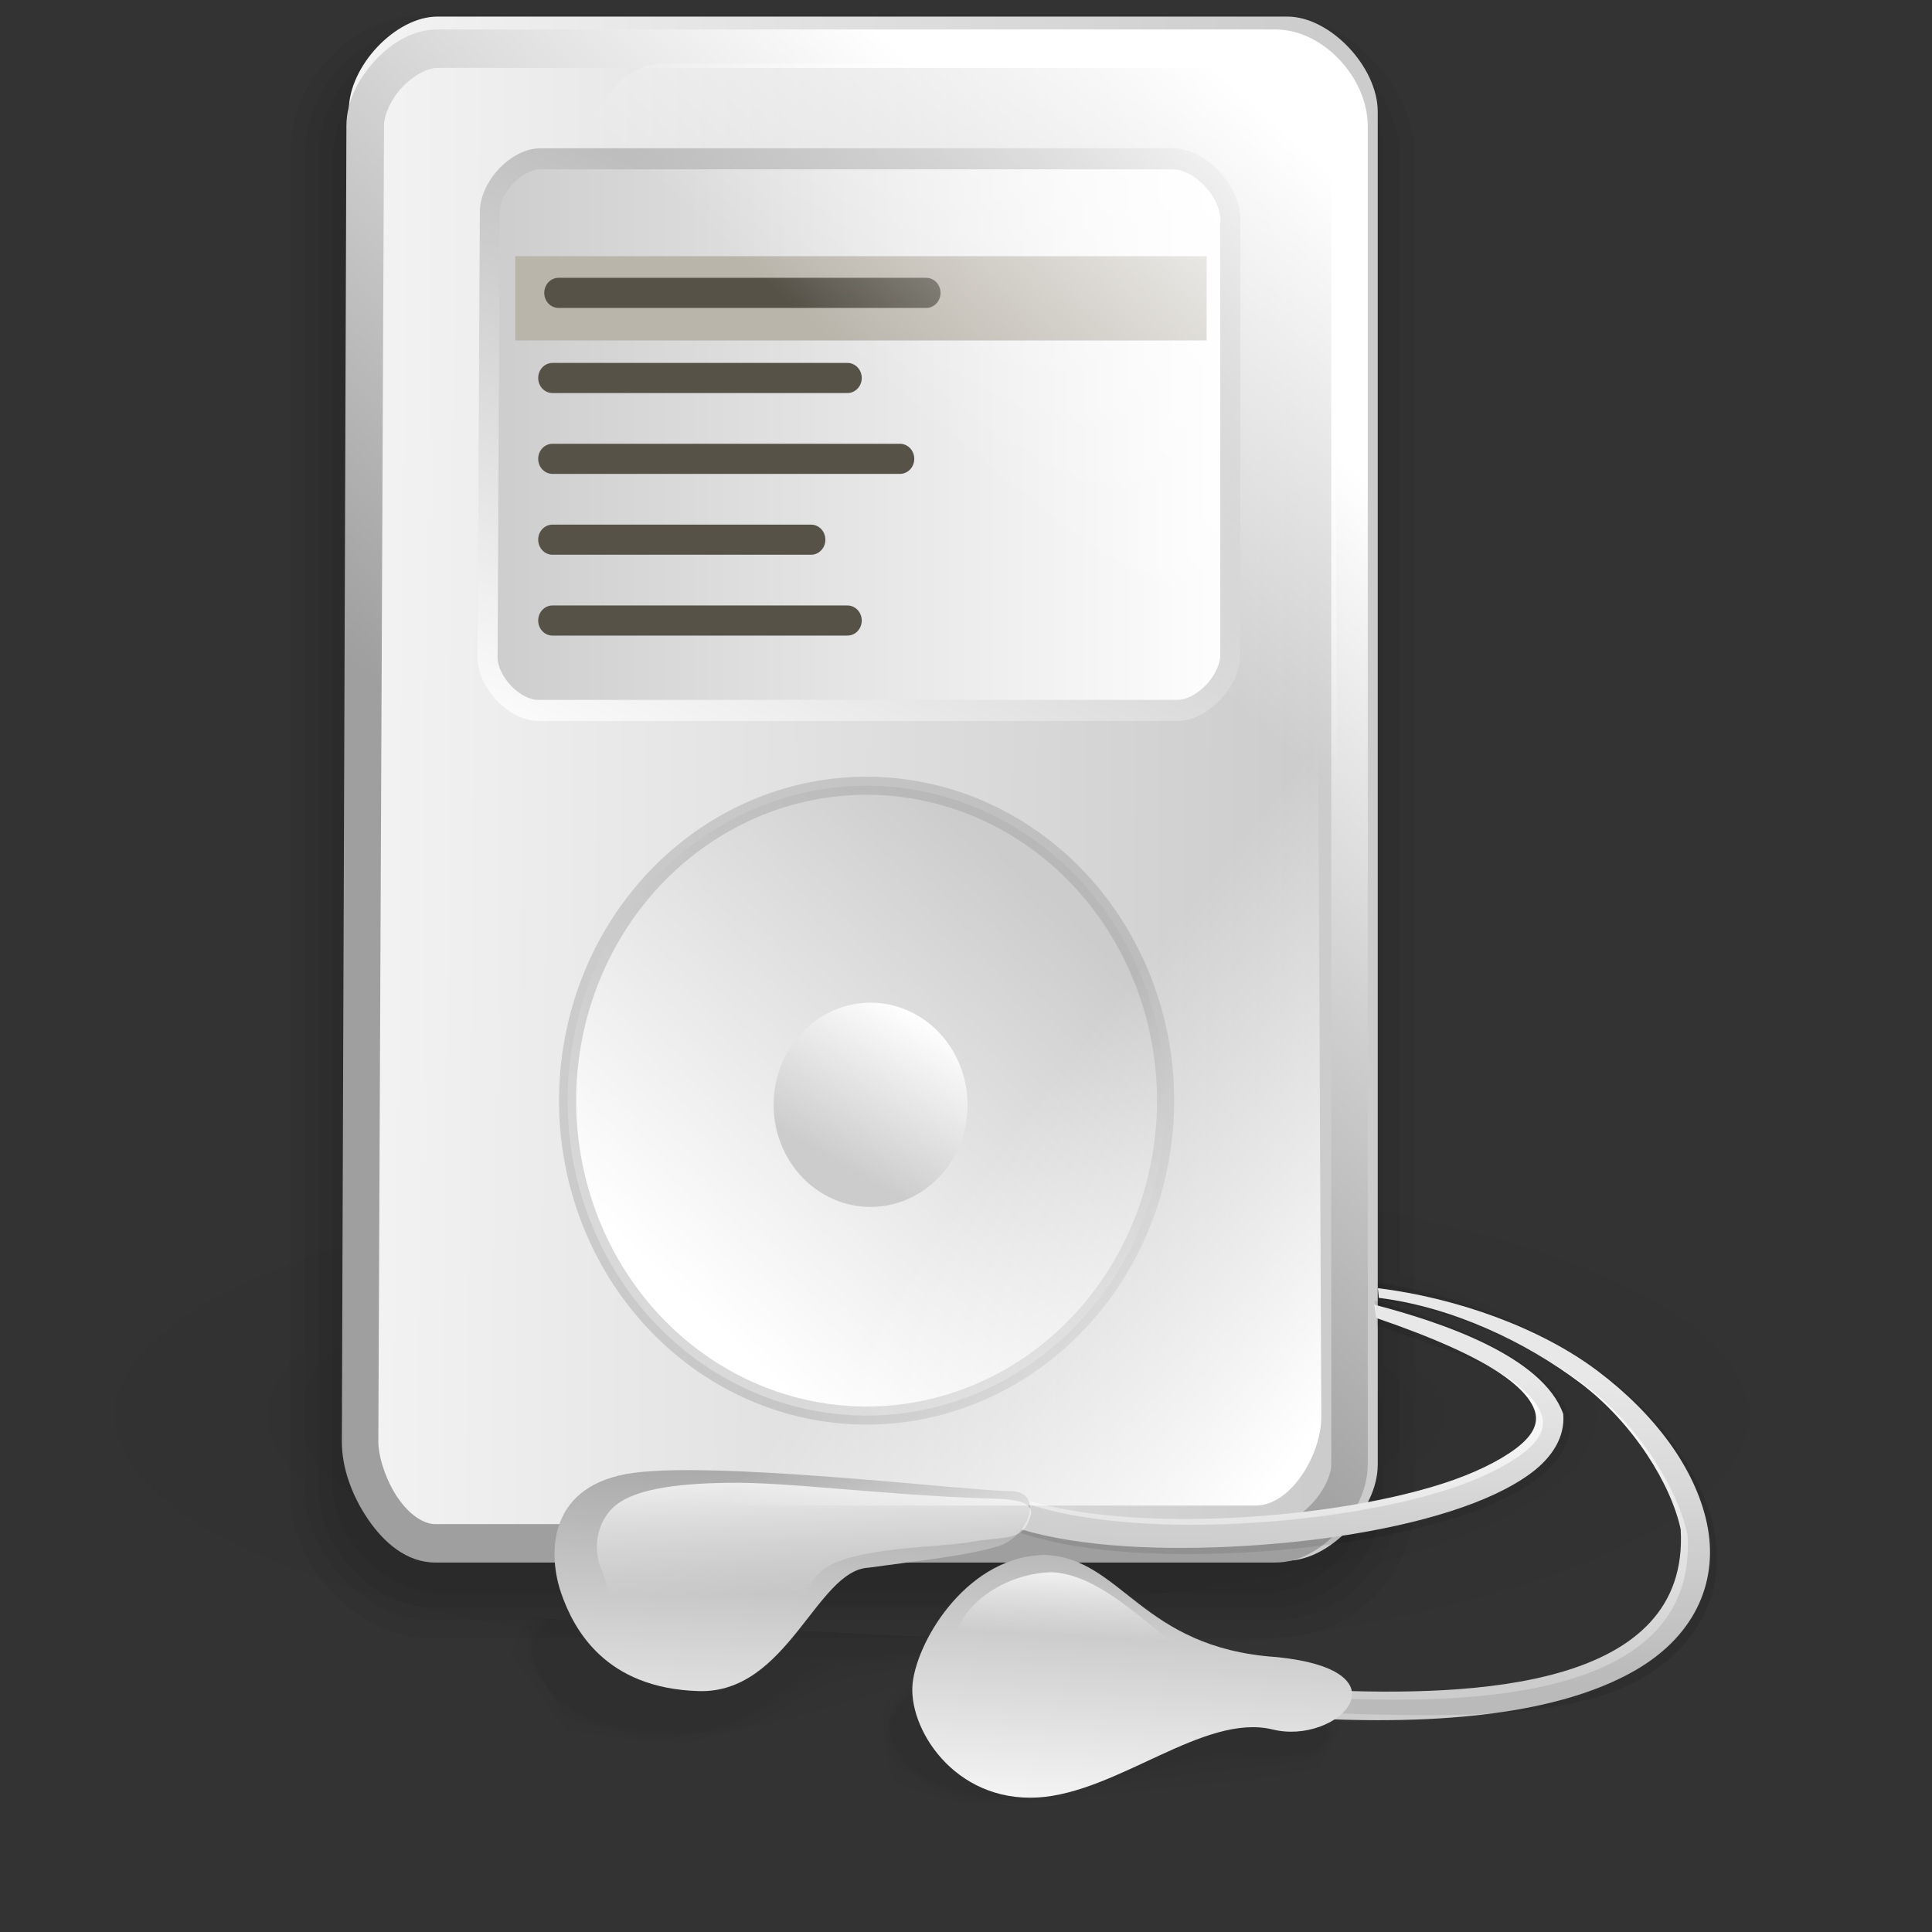 <?xml version="1.0" encoding="UTF-8" standalone="no"?>
<svg
   xmlns:dc="http://purl.org/dc/elements/1.1/"
   xmlns:cc="http://web.resource.org/cc/"
   xmlns:rdf="http://www.w3.org/1999/02/22-rdf-syntax-ns#"
   xmlns:svg="http://www.w3.org/2000/svg"
   xmlns="http://www.w3.org/2000/svg"
   xmlns:xlink="http://www.w3.org/1999/xlink"
   xmlns:sodipodi="http://inkscape.sourceforge.net/DTD/sodipodi-0.dtd"
   xmlns:inkscape="http://www.inkscape.org/namespaces/inkscape"
   height="102.4pt"
   id="svg1"
   inkscape:version="0.42"
   sodipodi:docbase="/home/Joel/.icons/Complexity-0.1/scalable/devices"
   sodipodi:docname="gnome-dev-ipod.svg"
   sodipodi:version="0.32"
   width="102.4pt">
  <rect width="100%" height="100%" fill="#333333" stroke="none"/>
  <defs
     id="defs3">
    <linearGradient
       id="linearGradient924">
      <stop
         id="stop925"
         offset="0"
         style="stop-color:#ffffff;stop-opacity:0;" />
      <stop
         id="stop926"
         offset="1"
         style="stop-color:#ffffff;stop-opacity:1;" />
    </linearGradient>
    <linearGradient
       id="linearGradient1535">
      <stop
         id="stop1536"
         offset="0"
         style="stop-color:#9f9f9f;stop-opacity:1;" />
      <stop
         id="stop1537"
         offset="1"
         style="stop-color:#ffffff;stop-opacity:1;" />
    </linearGradient>
    <linearGradient
       id="linearGradient676">
      <stop
         id="stop677"
         offset="0"
         style="stop-color:#000000;stop-opacity:0.115;" />
      <stop
         id="stop678"
         offset="1"
         style="stop-color:#000000;stop-opacity:0;" />
    </linearGradient>
    <linearGradient
       id="linearGradient580">
      <stop
         id="stop581"
         offset="0"
         style="stop-color:#cccccc;stop-opacity:1;" />
      <stop
         id="stop582"
         offset="1"
         style="stop-color:#ffffff;stop-opacity:1;" />
    </linearGradient>
    <linearGradient
       id="linearGradient583"
       xlink:href="#linearGradient580"
       gradientTransform="scale(1.184,0.844)"
       x1="36.581"
       y1="48.556"
       x2="94.241"
       y2="48.556"
       gradientUnits="userSpaceOnUse" />
    <linearGradient
       id="linearGradient589"
       x1="141.216"
       x2="8.122"
       xlink:href="#linearGradient580"
       y1="58.896"
       y2="56.977"
       gradientTransform="scale(0.84,1.19)"
       gradientUnits="userSpaceOnUse" />
    <radialGradient
       cx="-51.176"
       cy="-29.754"
       fx="-51.176"
       fy="-29.754"
       id="radialGradient675"
       r="22.154"
       xlink:href="#linearGradient676"
       gradientUnits="userSpaceOnUse" />
    <linearGradient
       id="linearGradient682"
       x1="77.969"
       x2="113.381"
       xlink:href="#linearGradient1535"
       y1="74.903"
       y2="17.41"
       gradientTransform="scale(0.84,1.191)"
       gradientUnits="userSpaceOnUse" />
    <linearGradient
       id="linearGradient683"
       x1="28.513"
       x2="19.005"
       xlink:href="#linearGradient580"
       y1="23.592"
       y2="34.489"
       gradientUnits="userSpaceOnUse" />
    <linearGradient
       id="linearGradient684"
       xlink:href="#linearGradient676" />
    <linearGradient
       id="linearGradient895"
       x1="21.82"
       x2="28.458"
       xlink:href="#linearGradient580"
       y1="34.528"
       y2="22.448"
       gradientUnits="userSpaceOnUse" />
    <linearGradient
       id="linearGradient896"
       x1="78.202"
       x2="35.972"
       xlink:href="#linearGradient1535"
       y1="7.572"
       y2="79.365"
       gradientTransform="scale(1.184,0.844)"
       gradientUnits="userSpaceOnUse" />
    <linearGradient
       id="linearGradient911"
       x1="16.214"
       x2="13.665"
       xlink:href="#linearGradient1535"
       y1="60.276"
       y2="76.76"
       gradientTransform="scale(1.601,0.625)"
       gradientUnits="userSpaceOnUse" />
    <linearGradient
       id="linearGradient912"
       x1="75.965"
       x2="76.863"
       xlink:href="#linearGradient924"
       y1="199.333"
       y2="189.916"
       gradientTransform="scale(1.39,0.72)"
       gradientUnits="userSpaceOnUse" />
    <linearGradient
       id="linearGradient927"
       x1="47.097"
       x2="46.3"
       xlink:href="#linearGradient924"
       y1="215.448"
       y2="196.635"
       gradientTransform="scale(1.545,0.647)"
       gradientUnits="userSpaceOnUse" />
    <linearGradient
       id="linearGradient937"
       x1="88.544"
       x2="90.243"
       xlink:href="#linearGradient580"
       y1="192.664"
       y2="158.555"
       gradientTransform="scale(1.315,0.76)"
       gradientUnits="userSpaceOnUse" />
    <linearGradient
       id="linearGradient955"
       x1="108.976"
       x2="128.49"
       xlink:href="#linearGradient924"
       y1="39.611"
       y2="7.195"
       gradientTransform="scale(0.84,1.19)"
       gradientUnits="userSpaceOnUse" />
    <linearGradient
       id="linearGradient957"
       x1="111.311"
       x2="135.564"
       xlink:href="#linearGradient924"
       y1="81.804"
       y2="110.093"
       gradientTransform="scale(0.84,1.19)"
       gradientUnits="userSpaceOnUse" />
    <linearGradient
       id="linearGradient1002"
       x1="84.877"
       x2="64.228"
       xlink:href="#linearGradient676"
       y1="255.17"
       y2="213.105"
       gradientTransform="scale(1.309,0.764)"
       gradientUnits="userSpaceOnUse" />
    <linearGradient
       id="linearGradient1003"
       x1="7.398"
       x2="10.097"
       xlink:href="#linearGradient676"
       y1="91.364"
       y2="76.254"
       gradientTransform="scale(1.639,0.61)"
       gradientUnits="userSpaceOnUse" />
    <linearGradient
       gradientTransform="scale(0.965,1.036)"
       id="linearGradient1004"
       x1="0.485"
       x2="0.504"
       xlink:href="#linearGradient676"
       y1="0.914"
       y2="0.024" />
    <linearGradient
       gradientTransform="scale(0.98,1.021)"
       id="linearGradient1005"
       x1="0.479"
       x2="0.498"
       xlink:href="#linearGradient676"
       y1="0.909"
       y2="0.034" />
    <linearGradient
       id="linearGradient1011"
       xlink:href="#linearGradient924" />
    <linearGradient
       inkscape:collect="always"
       xlink:href="#linearGradient676"
       id="linearGradient1374"
       gradientUnits="userSpaceOnUse"
       gradientTransform="scale(1.309,0.764)"
       x1="84.877"
       y1="255.17"
       x2="64.228"
       y2="213.105" />
    <linearGradient
       inkscape:collect="always"
       xlink:href="#linearGradient676"
       id="linearGradient1376"
       gradientUnits="userSpaceOnUse"
       gradientTransform="scale(1.309,0.764)"
       x1="84.877"
       y1="255.17"
       x2="64.228"
       y2="213.105" />
    <linearGradient
       inkscape:collect="always"
       xlink:href="#linearGradient676"
       id="linearGradient1378"
       gradientUnits="userSpaceOnUse"
       gradientTransform="scale(1.309,0.764)"
       x1="84.877"
       y1="255.17"
       x2="64.228"
       y2="213.105" />
    <linearGradient
       inkscape:collect="always"
       xlink:href="#linearGradient676"
       id="linearGradient1380"
       gradientUnits="userSpaceOnUse"
       gradientTransform="scale(1.309,0.764)"
       x1="84.877"
       y1="255.17"
       x2="64.228"
       y2="213.105" />
    <linearGradient
       inkscape:collect="always"
       xlink:href="#linearGradient676"
       id="linearGradient1382"
       gradientUnits="userSpaceOnUse"
       gradientTransform="scale(1.639,0.61)"
       x1="7.398"
       y1="91.364"
       x2="10.097"
       y2="76.254" />
    <linearGradient
       inkscape:collect="always"
       xlink:href="#linearGradient676"
       id="linearGradient1384"
       gradientUnits="userSpaceOnUse"
       gradientTransform="scale(1.639,0.61)"
       x1="7.398"
       y1="91.364"
       x2="10.097"
       y2="76.254" />
    <linearGradient
       inkscape:collect="always"
       xlink:href="#linearGradient676"
       id="linearGradient1386"
       gradientUnits="userSpaceOnUse"
       gradientTransform="scale(1.639,0.61)"
       x1="7.398"
       y1="91.364"
       x2="10.097"
       y2="76.254" />
    <linearGradient
       inkscape:collect="always"
       xlink:href="#linearGradient676"
       id="linearGradient1388"
       gradientUnits="userSpaceOnUse"
       gradientTransform="scale(1.639,0.61)"
       x1="7.398"
       y1="91.364"
       x2="10.097"
       y2="76.254" />
    <linearGradient
       inkscape:collect="always"
       xlink:href="#linearGradient1535"
       id="linearGradient1390"
       gradientUnits="userSpaceOnUse"
       gradientTransform="scale(1.601,0.625)"
       x1="16.214"
       y1="60.276"
       x2="13.665"
       y2="76.76" />
    <linearGradient
       inkscape:collect="always"
       xlink:href="#linearGradient1535"
       id="linearGradient1392"
       gradientUnits="userSpaceOnUse"
       gradientTransform="scale(1.601,0.625)"
       x1="16.214"
       y1="60.276"
       x2="13.665"
       y2="76.76" />
  </defs>
  <sodipodi:namedview
     bordercolor="#666666"
     borderopacity="1.0"
     id="base"
     inkscape:cx="91.056123"
     inkscape:cy="39.848997"
     inkscape:pageopacity="0.0000000"
     inkscape:pageshadow="2"
     inkscape:window-height="949"
     inkscape:window-width="1280"
     inkscape:window-x="0"
     inkscape:window-y="25"
     inkscape:zoom="3.9198474"
     pagecolor="#ffffff"
     showborder="true"
     showguides="true"
     snaptoguides="true"
     inkscape:current-layer="svg1" />
  <g
     id="g977"
     transform="matrix(0.79,0,0,0.832,-0.491,-3.401)">
    <path
       d="M 33.66,15.708 C 33.678,12.091 37.716,8.035 41.333,8.035 L 114.931,8.035 C 118.614,8.035 122.745,12.166 122.745,15.85 L 122.745,127.099 C 122.745,130.817 118.577,134.985 114.86,134.985 L 41.049,134.985 C 36.745,134.985 33.107,129.094 33.128,124.79 L 33.66,15.708 z "
       id="path976"
       sodipodi:nodetypes="czzzzzzzz"
       style="fill:#ffffff;fill-rule:evenodd;stroke-width:0.438" />
    <g
       id="g1334"
       style="fill:url(#linearGradient1002)"
       transform="matrix(1.077,0,0,1.17,33.195,-71.134)">
      <path
         d="M 84.073,157.861 C 83.287,159.568 83.038,161.44 83.8,163.174 C 86.45,164.874 89.292,166.235 92.046,167.686 C 94.461,168.902 93.566,169.662 91.552,170.978 C 89.539,172.295 87.775,172.774 84.723,173.519 C 81.671,174.264 77.998,174.81 73.075,174.516 C 68.152,174.222 58.573,173.431 54.979,174.16 C 51.385,174.89 53.182,177.568 54.505,178.697 C 55.827,179.827 56.972,179.036 60.607,179.48 C 64.243,179.924 71.369,180.134 76.568,179.697 C 81.767,179.26 88.025,179.028 91.893,177.794 C 95.761,176.56 98.216,174.171 99.48,172.567 C 100.744,170.964 99.744,168.944 101.503,171.27 C 103.262,173.596 106.255,176.51 106.509,178.843 C 106.764,181.177 105.195,182.462 103.141,183.982 C 101.086,185.501 99.018,186.035 95.291,186.858 C 91.565,187.68 85.371,188.148 80.699,189.109 C 79.179,190.233 79.055,190.33 79.715,192.012 C 85.394,191.828 92.177,192.946 96.585,192.155 C 100.993,191.364 108.894,189.006 110.964,185.031 C 112.811,181.388 113.102,178.244 111.799,175.421 C 110.497,172.598 107.219,169.081 104.333,166.82 C 101.448,164.559 98.568,162.211 94.914,161.385 C 91.33,160.122 87.752,158.843 84.164,157.591 L 84.073,157.861 z "
         id="path1560"
         sodipodi:nodetypes="ccczzzzzzzzzzzzzcczzzzccc"
         style="fill:url(#linearGradient1374);fill-opacity:0.074;fill-rule:evenodd;stroke-width:0.25" />
      <path
         d="M 85.009,159.033 L 84.393,159.953 C 90.335,160.648 96.207,163.305 100.491,166.325 C 104.775,169.346 107.781,173.978 108.54,177.314 C 109.299,189.269 91.936,189.856 80.084,189.381 L 79.993,191.543 C 92.065,192.026 100.066,190.544 104.983,187.85 C 109.9,185.157 111.576,180.989 110.638,176.864 C 109.699,172.738 106.469,168.661 101.882,165.427 C 97.296,162.193 91.352,159.775 85.009,159.033 z M 83.889,160.409 L 84.188,161.465 C 88.862,162.964 92.182,164.382 94.221,165.697 C 96.26,167.013 96.893,168.122 96.957,168.849 C 97.021,169.577 96.624,170.364 95.315,171.281 C 94.007,172.197 91.966,173.145 89.478,173.892 C 84.503,175.387 77.775,176.302 71.329,176.504 C 64.882,176.706 58.685,176.119 54.912,174.703 L 54.091,176.774 C 58.4,178.391 64.712,178.872 71.329,178.665 C 77.945,178.458 84.869,177.541 90.117,175.963 C 92.741,175.175 94.965,174.222 96.592,173.082 C 98.22,171.942 99.3,170.421 99.146,168.669 C 97.507,164.322 89.243,161.717 83.889,160.409 z "
         id="path1545"
         sodipodi:nodetypes="cccccccccccccccccccccccc"
         style="fill:url(#linearGradient1376);fill-opacity:0.074;fill-rule:evenodd;stroke-width:0.25" />
      <path
         d="M 84.399,158.18 C 83.656,159.705 82.943,161.247 84.277,162.701 C 85.939,164.154 88.434,164.688 90.409,165.793 C 92.043,166.784 94.614,166.896 94.899,169.15 C 94.127,171.321 93.238,171.221 89.212,172.335 C 84.964,173.337 80.882,173.702 76.247,174.125 C 71.613,174.549 64.972,175.093 61.532,174.666 C 58.091,174.239 57.166,173.568 55.396,174.209 C 53.626,174.85 51.672,177.116 55.031,178.171 C 58.39,179.227 65.204,179.571 70.698,179.401 C 76.193,179.23 83.757,178.32 87.701,177.909 C 91.644,177.498 96.858,174.995 98.672,172.138 C 100.597,169.391 98.938,166.957 100.889,169.13 C 103.184,170.809 104.848,173.224 105.975,175.145 C 107.102,177.065 107.461,178.924 106.662,180.807 C 105.863,182.691 104.234,184.11 102.172,185.177 C 99.999,186.354 99.145,186.74 95.671,187.411 C 92.197,188.082 80.584,185.78 81.222,188.931 C 79.18,189.16 79.081,190.027 79.799,191.264 C 83.535,192.208 87.667,192.306 91.23,192.153 C 94.792,191.999 98.453,191.676 101.048,190.518 C 103.643,189.359 109.148,187.559 110.529,184.211 C 111.799,181.085 112.762,178.363 111.411,175.594 C 110.06,172.824 107.294,168.946 103.999,166.729 C 102.101,165.093 100.434,163.386 97.965,162.686 C 93.684,160.542 89.031,159.374 84.49,157.909 L 84.399,158.18 z "
         id="path1557"
         sodipodi:nodetypes="cccczzzzzzzzczzzzcczzzzcccc"
         style="fill:url(#linearGradient1378);fill-opacity:0.074;fill-rule:evenodd;stroke-width:0.25" />
      <path
         d="M 84.438,158.721 C 83.02,160.065 83.189,161.277 84.62,162.503 C 87.822,163.907 91.283,165.069 94.295,166.775 C 95.685,167.626 96.776,169.411 93.552,171.581 C 89.664,174.083 76.324,176.005 71.088,175.965 C 65.851,175.924 58.502,174.578 55.435,174.39 C 52.368,174.202 51.867,176.481 54.861,177.517 C 57.855,178.553 61.009,178.951 67.871,178.959 C 74.732,179.077 87.195,177.38 90.991,176.317 C 94.787,175.255 96.518,173.856 98.537,171.889 C 99.731,170.724 99.525,169.006 98.94,167.726 C 98.01,166.685 95.106,163.913 97.799,166.046 C 100.364,168.006 103.291,169.461 104.827,172.371 C 106.145,173.883 106.73,175.67 107.188,177.567 C 107.646,179.465 107.086,180.32 106.214,182.327 C 105.341,184.334 103.062,185.497 100.581,186.637 C 98.101,187.778 94.937,188.225 91.397,188.356 C 87.858,188.487 80.175,187.147 79.945,187.453 C 80.529,190.292 79.099,191.966 82.903,191.902 C 86.818,191.837 92.457,191.921 96.396,191.148 C 100.334,190.374 102.99,189.742 105.233,188.348 C 107.475,186.954 109.593,185.064 110.431,183.035 C 111.269,181.006 111.731,179.18 110.85,176.292 C 109.97,173.405 107.176,169.27 103.841,167.128 C 101.241,165.208 98.917,162.86 95.692,162.029 C 92.13,160.362 88.34,159.379 84.529,158.451 L 84.438,158.721 z "
         id="path1553"
         sodipodi:nodetypes="ccczzzzzzcccczzzzzzzzzzcccc"
         style="fill:url(#linearGradient1380);fill-opacity:0.074;fill-rule:evenodd;stroke-width:0.25" />
    </g>
    <g
       id="g1323"
       style="fill-opacity:0.041"
       transform="matrix(1.118,0,0,1.118,92.798,-169.298)">
      <rect
         height="116.973"
         id="rect1318"
         rx="8.554"
         ry="8.121"
         style="fill-rule:evenodd;stroke-width:1pt"
         width="82.856"
         x="-55.828"
         y="159.114" />
      <rect
         height="120.987"
         id="rect1320"
         rx="10.183"
         ry="9.705"
         style="fill-rule:evenodd;stroke-width:1pt"
         width="87.582"
         x="-58.034"
         y="157.185" />
      <rect
         height="119.211"
         id="rect1321"
         rx="9.305"
         ry="8.834"
         style="fill-rule:evenodd;stroke-width:1pt"
         width="85.232"
         x="-56.95"
         y="158.042" />
      <rect
         height="123.373"
         id="rect1322"
         rx="11.237"
         ry="10.668"
         style="fill-rule:evenodd;stroke-width:1pt"
         width="90.001"
         x="-59.219"
         y="156.163" />
    </g>
    <path
       d="M -29.022 -29.754 A 22.154 22.154 0 1 1  -73.33,-29.754 A 22.154 22.154 0 1 1  -29.022 -29.754 z"
       id="path674"
       sodipodi:cx="-51.175587"
       sodipodi:cy="-29.754164"
       sodipodi:rx="22.153934"
       sodipodi:ry="22.153934"
       sodipodi:type="arc"
       style="fill:url(#radialGradient675);fill-opacity:1;fill-rule:evenodd;stroke-width:1pt"
       transform="matrix(3.606,0,0,1.028,268.527,154.918)" />
    <g
       id="g1006"
       style="fill:url(#linearGradient1003)"
       transform="matrix(3.263,0,0,2.181,28.14,27.347)">
      <path
         d="M 6.781,52.062 C 6.127,52.567 5.915,53.511 6.287,54.256 C 6.465,54.944 6.725,55.583 7.3,56.035 C 8.002,56.702 9.067,56.902 10.011,56.911 C 11.167,56.886 12.231,56.326 13.004,55.481 C 13.628,54.934 14.166,54.231 15.057,54.174 C 16.189,53.822 17.452,53.854 18.546,53.468 C 19.024,53.288 19.542,52.403 19.057,52.146 C 16.784,51.885 14.51,51.661 12.219,51.685 C 10.794,51.68 9.352,51.57 7.938,51.629 C 7.552,51.773 7.167,51.918 6.781,52.062 z M 18.812,53.625 C 17.531,53.759 16.673,54.858 16.106,55.926 C 15.687,56.639 16.13,57.522 16.469,58.188 C 16.968,58.799 17.634,59.194 18.412,59.326 C 19.065,59.477 19.711,59.505 20.329,59.205 C 21.789,58.796 23.223,58.243 24.699,57.922 C 25.599,57.835 26.519,57.818 27.406,57.688 C 28.031,57.373 28.173,56.881 27.75,56.312 C 26.351,55.834 24.794,55.667 23.388,55.183 C 22.151,54.584 21.016,53.517 19.576,53.558 C 19.322,53.58 19.067,53.603 18.812,53.625 z "
         id="path983"
         style="fill:url(#linearGradient1382);fill-opacity:0.124;fill-rule:evenodd;stroke-width:0.375;stroke-linecap:round;stroke-linejoin:round" />
      <path
         d="M 19.397,59.271 C 17.089,59.386 15.815,57.645 15.963,56.61 C 16.111,55.575 17.514,53.653 19.618,53.653 C 21.723,53.752 22.221,55.805 25.932,56.019 C 29.643,56.331 27.594,58.072 25.821,57.694 C 23.938,57.316 21.594,59.156 19.397,59.271 z M 18.621,52.175 C 17.514,52.175 10.277,51.436 8.098,51.781 C 5.92,52.126 5.975,53.686 6.326,54.54 C 6.677,55.395 7.544,56.742 10.092,56.807 C 12.529,56.873 13.323,54.015 14.744,53.949 C 16.166,53.785 17.44,53.67 18.289,53.456 C 19.138,53.243 19.618,52.175 18.621,52.175 z "
         id="path971"
         style="fill:url(#linearGradient1384);fill-opacity:0.124;fill-rule:evenodd;stroke-width:0.375;stroke-linecap:round;stroke-linejoin:round" />
      <path
         d="M 6.688,51.781 C 6.227,52.255 5.943,52.868 5.99,53.547 C 5.989,54.256 6.559,54.861 6.783,55.529 C 6.927,56.235 7.488,56.496 8.137,56.625 C 8.855,56.816 9.56,57.291 10.311,56.953 C 11.181,56.729 12.17,56.772 12.803,56.04 C 13.593,55.479 14.253,54.667 15.277,54.587 C 16.112,54.37 16.947,54.154 17.781,53.938 C 17.148,54.552 16.237,54.961 16.023,55.889 C 15.76,56.609 15.9,57.461 16.188,58.156 C 16.892,58.876 17.779,59.47 18.829,59.464 C 19.881,59.467 20.915,59.048 21.96,58.887 C 23.741,58.44 25.579,58.255 27.375,57.906 C 27.964,57.557 28.194,57.04 28,56.375 C 26.804,55.557 25.258,55.454 23.941,54.858 C 22.702,54.431 21.502,53.833 20.239,53.511 C 19.771,53.492 18.72,53.427 19.259,52.759 C 19.513,52.145 18.739,51.691 18.176,51.842 C 14.805,51.706 11.425,51.483 8.06,51.402 C 7.602,51.528 7.145,51.655 6.688,51.781 z "
         id="path990"
         style="fill:url(#linearGradient1386);fill-opacity:0.124;fill-rule:evenodd;stroke-width:0.375;stroke-linecap:round;stroke-linejoin:round" />
      <path
         d="M 6.531,51.312 C 6.15,52.068 5.825,52.892 5.531,53.688 C 6.07,54.703 6.549,55.762 7.125,56.75 C 8.135,56.904 9.151,57.233 10.158,57.281 C 12.103,56.668 14.043,56.039 15.883,55.147 C 16.625,54.764 15.495,55.839 15.784,56.28 C 15.717,57.106 15.894,57.963 16.094,58.75 C 16.864,59.129 17.589,59.662 18.491,59.566 C 19.985,59.699 21.457,59.223 22.941,59.08 C 24.545,58.813 26.215,58.684 27.75,58.188 C 27.924,57.555 28.321,56.91 28.362,56.286 C 25.501,55.081 22.523,54.029 19.656,52.812 C 19.199,52.409 18.877,51.746 18.338,51.496 C 14.704,51.37 11.063,51.164 7.434,51.087 C 7.133,51.162 6.832,51.237 6.531,51.312 z "
         id="path1001"
         style="fill:url(#linearGradient1388);fill-opacity:0.124;fill-rule:evenodd;stroke-width:0.375;stroke-linecap:round;stroke-linejoin:round" />
    </g>
    <path
       d="M 31.826,13.423 C 31.845,9.686 36.017,5.496 39.753,5.496 L 115.792,5.496 C 119.598,5.496 123.866,9.764 123.866,13.57 L 123.866,128.509 C 123.866,132.35 119.559,136.656 115.719,136.656 L 39.46,136.656 C 35.014,136.656 31.254,130.57 31.276,126.124 L 31.826,13.423 z "
       id="path578"
       sodipodi:nodetypes="czzzzzzzz"
       style="fill:url(#linearGradient589);fill-opacity:1;fill-rule:evenodd;stroke-width:0.438" />
    <path
       d="M 44.441,22.096 C 44.453,19.966 46.83,17.578 48.96,17.578 L 105.526,17.578 C 107.954,17.578 110.677,20.301 110.677,22.729 L 110.677,59.687 C 110.677,61.923 108.169,64.431 105.933,64.431 L 48.779,64.431 C 46.638,64.431 44.227,62.031 44.238,59.89 L 44.441,22.096 z "
       id="path579"
       sodipodi:nodetypes="czzzzzzzz"
       style="fill:url(#linearGradient583);fill-opacity:1;fill-rule:evenodd;stroke:url(#linearGradient896);stroke-width:1.79" />
    <path
       d="M 46.711,25.85 L 46.711,33.006 L 108.562,33.006 L 108.562,25.85 L 46.711,25.85 z "
       id="path585"
       style="fill:#bab5ab;fill-opacity:1;fill-rule:evenodd;stroke-width:1pt" />
    <path
       d="M 50.586,28.964 L 83.478,28.964 M 50.044,56.795 L 76.43,56.795 M 50.044,49.928 L 73.176,49.928 M 50.044,43.06 L 81.128,43.06 M 50.044,36.193 L 76.43,36.193"
       id="path609"
       sodipodi:nodetypes="cccccccccc"
       style="fill:none;fill-opacity:0.75;fill-rule:evenodd;stroke:#565248;stroke-width:2.558;stroke-linecap:round;stroke-linejoin:round;stroke-dashoffset:0;stroke-opacity:1" />
    <path
       d="M 32.788 29.84 A 8.197 8.197 0 1 1  16.394,29.84 A 8.197 8.197 0 1 1  32.788 29.84 z"
       id="path680"
       sodipodi:cx="24.590866"
       sodipodi:cy="29.839920"
       sodipodi:rx="8.1969557"
       sodipodi:ry="8.1969557"
       sodipodi:type="arc"
       style="fill:url(#linearGradient683);fill-opacity:1;fill-rule:evenodd;stroke:#969496;stroke-width:0.47;stroke-opacity:0.355"
       transform="matrix(3.263,0,0,3.263,-2.098,0.208)" />
    <path
       d="M 32.788 29.84 A 8.197 8.197 0 1 1  16.394,29.84 A 8.197 8.197 0 1 1  32.788 29.84 z"
       id="path681"
       sodipodi:cx="24.590866"
       sodipodi:cy="29.839920"
       sodipodi:rx="8.1969557"
       sodipodi:ry="8.1969557"
       sodipodi:type="arc"
       style="fill:url(#linearGradient895);fill-opacity:1;fill-rule:evenodd;stroke-width:1.156;stroke-opacity:0.488"
       transform="matrix(1.058,0,0,1.058,52.481,66.359)" />
    <path
       d="M 39.767,6.592 C 37.62,6.592 35.74,7.66 34.261,9.141 C 32.782,10.622 31.619,12.607 31.61,14.749 L 31.202,126.509 C 31.193,128.798 32.13,131.164 33.547,133.137 C 34.965,135.11 36.99,136.808 39.564,136.808 L 114.716,136.808 C 116.906,136.808 118.809,135.672 120.324,134.157 C 121.839,132.641 122.975,130.636 122.975,128.446 L 122.975,14.851 C 122.975,12.676 121.93,10.645 120.426,9.141 C 118.922,7.637 116.891,6.592 114.716,6.592 L 39.767,6.592 z M 39.767,9.855 L 114.716,9.855 C 115.658,9.855 117.057,10.462 118.081,11.486 C 119.105,12.511 119.712,13.909 119.712,14.851 L 119.712,128.446 C 119.712,129.403 119.014,130.776 117.979,131.811 C 116.943,132.847 115.673,133.545 114.716,133.545 L 39.564,133.545 C 38.495,133.545 37.226,132.732 36.199,131.302 C 35.171,129.871 34.46,127.863 34.465,126.509 L 34.975,14.749 C 34.979,13.83 35.606,12.488 36.606,11.486 C 37.607,10.485 38.853,9.855 39.767,9.855 z "
       id="path1567"
       style="fill:url(#linearGradient682);fill-rule:evenodd;stroke-width:1.011" />
    <path
       d="M 123.884,113.502 L 123.969,114.327 C 130.612,115.114 137.178,118.122 141.967,121.542 C 146.756,124.962 150.118,130.208 150.966,133.985 C 151.815,147.522 132.402,148.186 119.152,147.649 L 119.05,150.097 C 132.546,150.644 141.492,148.965 146.99,145.916 C 152.487,142.866 154.361,138.147 153.312,133.475 C 152.263,128.804 148.65,124.187 143.523,120.525 C 138.395,116.863 130.976,114.342 123.884,113.502 z M 123.561,114.905 L 123.74,116.038 C 128.966,117.736 132.677,119.342 134.957,120.831 C 137.237,122.32 137.945,123.577 138.016,124.4 C 138.087,125.224 137.644,126.116 136.181,127.153 C 134.718,128.191 132.436,129.264 129.655,130.11 C 124.091,131.804 116.57,132.839 109.362,133.068 C 102.155,133.296 95.227,132.631 91.008,131.028 L 90.09,133.373 C 94.907,135.204 101.965,135.749 109.362,135.515 C 116.76,135.28 124.501,134.242 130.368,132.456 C 133.302,131.563 135.788,130.483 137.608,129.193 C 139.428,127.902 140.635,126.179 140.463,124.196 C 138.631,119.274 129.547,116.386 123.561,114.905 z "
       id="path1544"
       sodipodi:nodetypes="cccccccccccccccccccccccc"
       style="fill:url(#linearGradient937);fill-rule:evenodd;stroke-width:0.25" />
    <path
       d="M 123.856,113.075 L 124.034,114.502 C 130.677,115.3 137.8,118.411 142.589,121.877 C 147.379,125.343 150.74,130.659 151.588,134.487 C 152.437,148.205 133.024,148.878 119.774,148.334 L 119.424,149.576 C 132.921,150.13 142.114,149.668 147.612,146.577 C 153.109,143.487 154.983,138.704 153.934,133.97 C 152.885,129.236 149.273,124.558 144.145,120.847 C 139.017,117.136 130.947,113.926 123.856,113.075 z M 123.579,114.563 L 123.805,116.676 C 129.031,118.396 133.299,119.647 135.579,121.157 C 137.859,122.666 138.567,123.939 138.638,124.773 C 138.709,125.608 138.266,126.512 136.803,127.563 C 135.34,128.615 133.058,129.702 130.277,130.56 C 124.713,132.276 117.192,133.325 109.985,133.557 C 102.777,133.789 95.849,133.115 91.63,131.49 L 90.712,133.867 C 95.529,135.722 102.587,136.275 109.985,136.037 C 117.382,135.799 125.123,134.747 130.99,132.937 C 133.924,132.032 136.411,130.938 138.23,129.63 C 140.05,128.322 141.257,126.577 141.085,124.567 C 139.253,119.578 129.564,116.064 123.579,114.563 z "
       id="path938"
       sodipodi:nodetypes="cccccccccccccccccccccccc"
       style="fill-opacity:0.091;fill-rule:evenodd;stroke-width:0.25" />
    <g
       id="g657"
       style="fill:url(#linearGradient911)"
       transform="matrix(3.263,0,0,3.263,4.197,3.373)">
      <path
         d="M 27.36,47.009 C 25.052,47.138 23.779,45.182 23.926,44.018 C 24.074,42.855 25.477,40.695 27.582,40.695 C 29.686,40.806 30.185,43.114 33.896,43.354 C 37.606,43.705 35.557,45.662 33.785,45.237 C 31.902,44.812 29.557,46.88 27.36,47.009 z "
         id="path612"
         sodipodi:nodetypes="czzzzz"
         style="fill:url(#linearGradient1390);fill-rule:evenodd;stroke-width:0.375;stroke-linecap:round;stroke-linejoin:round" />
      <path
         d="M 26.585,39.034 C 25.477,39.034 18.24,38.203 16.062,38.591 C 13.883,38.978 13.939,40.732 14.289,41.692 C 14.64,42.652 15.508,44.166 18.055,44.24 C 20.492,44.314 21.286,41.102 22.708,41.028 C 24.129,40.843 25.403,40.714 26.252,40.474 C 27.102,40.234 27.582,39.034 26.585,39.034 z "
         id="path613"
         sodipodi:nodetypes="czzzzzz"
         style="fill:url(#linearGradient1392);fill-rule:evenodd;stroke-width:0.375;stroke-linecap:round;stroke-linejoin:round" />
    </g>
    <path
       d="M 86.291,142.494 C 84.81,144.273 83.956,146.283 83.982,148.618 C 84.482,150.556 85.031,152.578 86.971,153.556 C 88.531,155.345 91.014,155.412 93.157,155.985 C 98.466,154.431 103.687,152.475 108.996,151 C 111.876,150.485 114.877,150.343 117.707,149.804 C 120.659,149.196 119.419,146.996 117.08,146.684 C 113.055,145.5 108.828,144.675 104.952,143.183 C 101.805,140.821 98.386,137.79 94.686,137.63 C 90.986,137.726 87.366,139.809 86.291,142.494 z "
       id="path922"
       sodipodi:nodetypes="cccccccczc"
       style="fill:url(#linearGradient912);fill-rule:evenodd;stroke-width:0.375;stroke-linecap:round;stroke-linejoin:round" />
    <path
       d="M 55.903,131.795 C 54.282,132.874 53.385,135.347 54.514,137.593 C 55.237,139.661 55.549,142.003 57.63,143.185 C 59.154,144.832 61.396,145.814 63.5,146.314 C 66.006,146.205 68.065,146.003 70.595,144.507 C 73.125,143.011 71.514,139.267 74.341,137.35 C 77.169,135.433 84.804,135.553 87.556,135.047 C 90.57,134.541 92.136,135.075 92.796,132.881 C 93.411,131.241 89.751,131.421 88.507,131.35 C 79.212,131.033 71.1,129.96 65.764,130.034 C 60.428,130.108 57.524,130.715 55.903,131.795 z "
       id="path923"
       sodipodi:nodetypes="cccczzzcczz"
       style="fill:url(#linearGradient927);fill-rule:evenodd;stroke-width:0.375;stroke-linecap:round;stroke-linejoin:round" />
    <path
       d="M 119.976,15.194 C 119.963,12.51 116.966,9.499 114.281,9.499 L 59.651,9.499 C 56.917,9.499 53.851,12.565 53.851,15.3 L 53.851,97.877 C 53.851,100.636 56.945,103.73 59.704,103.73 L 114.492,103.73 C 117.686,103.73 120.387,99.357 120.371,96.163 L 119.976,15.194 z "
       id="path954"
       sodipodi:nodetypes="czzzzzzzz"
       style="fill:url(#linearGradient955);fill-opacity:1;fill-rule:evenodd;stroke-width:0.438" />
    <path
       d="M 118.424,43.432 C 118.411,40.748 115.414,37.737 112.729,37.737 L 58.1,37.737 C 55.365,37.737 52.299,40.803 52.299,43.538 L 52.299,126.115 C 52.299,128.874 55.393,131.968 58.152,131.968 L 112.94,131.968 C 116.134,131.968 118.835,127.595 118.82,124.401 L 118.424,43.432 z "
       id="path956"
       sodipodi:nodetypes="czzzzzzzz"
       style="fill:url(#linearGradient957);fill-opacity:1;fill-rule:evenodd;stroke-width:0.438" />
  </g>
</svg>
